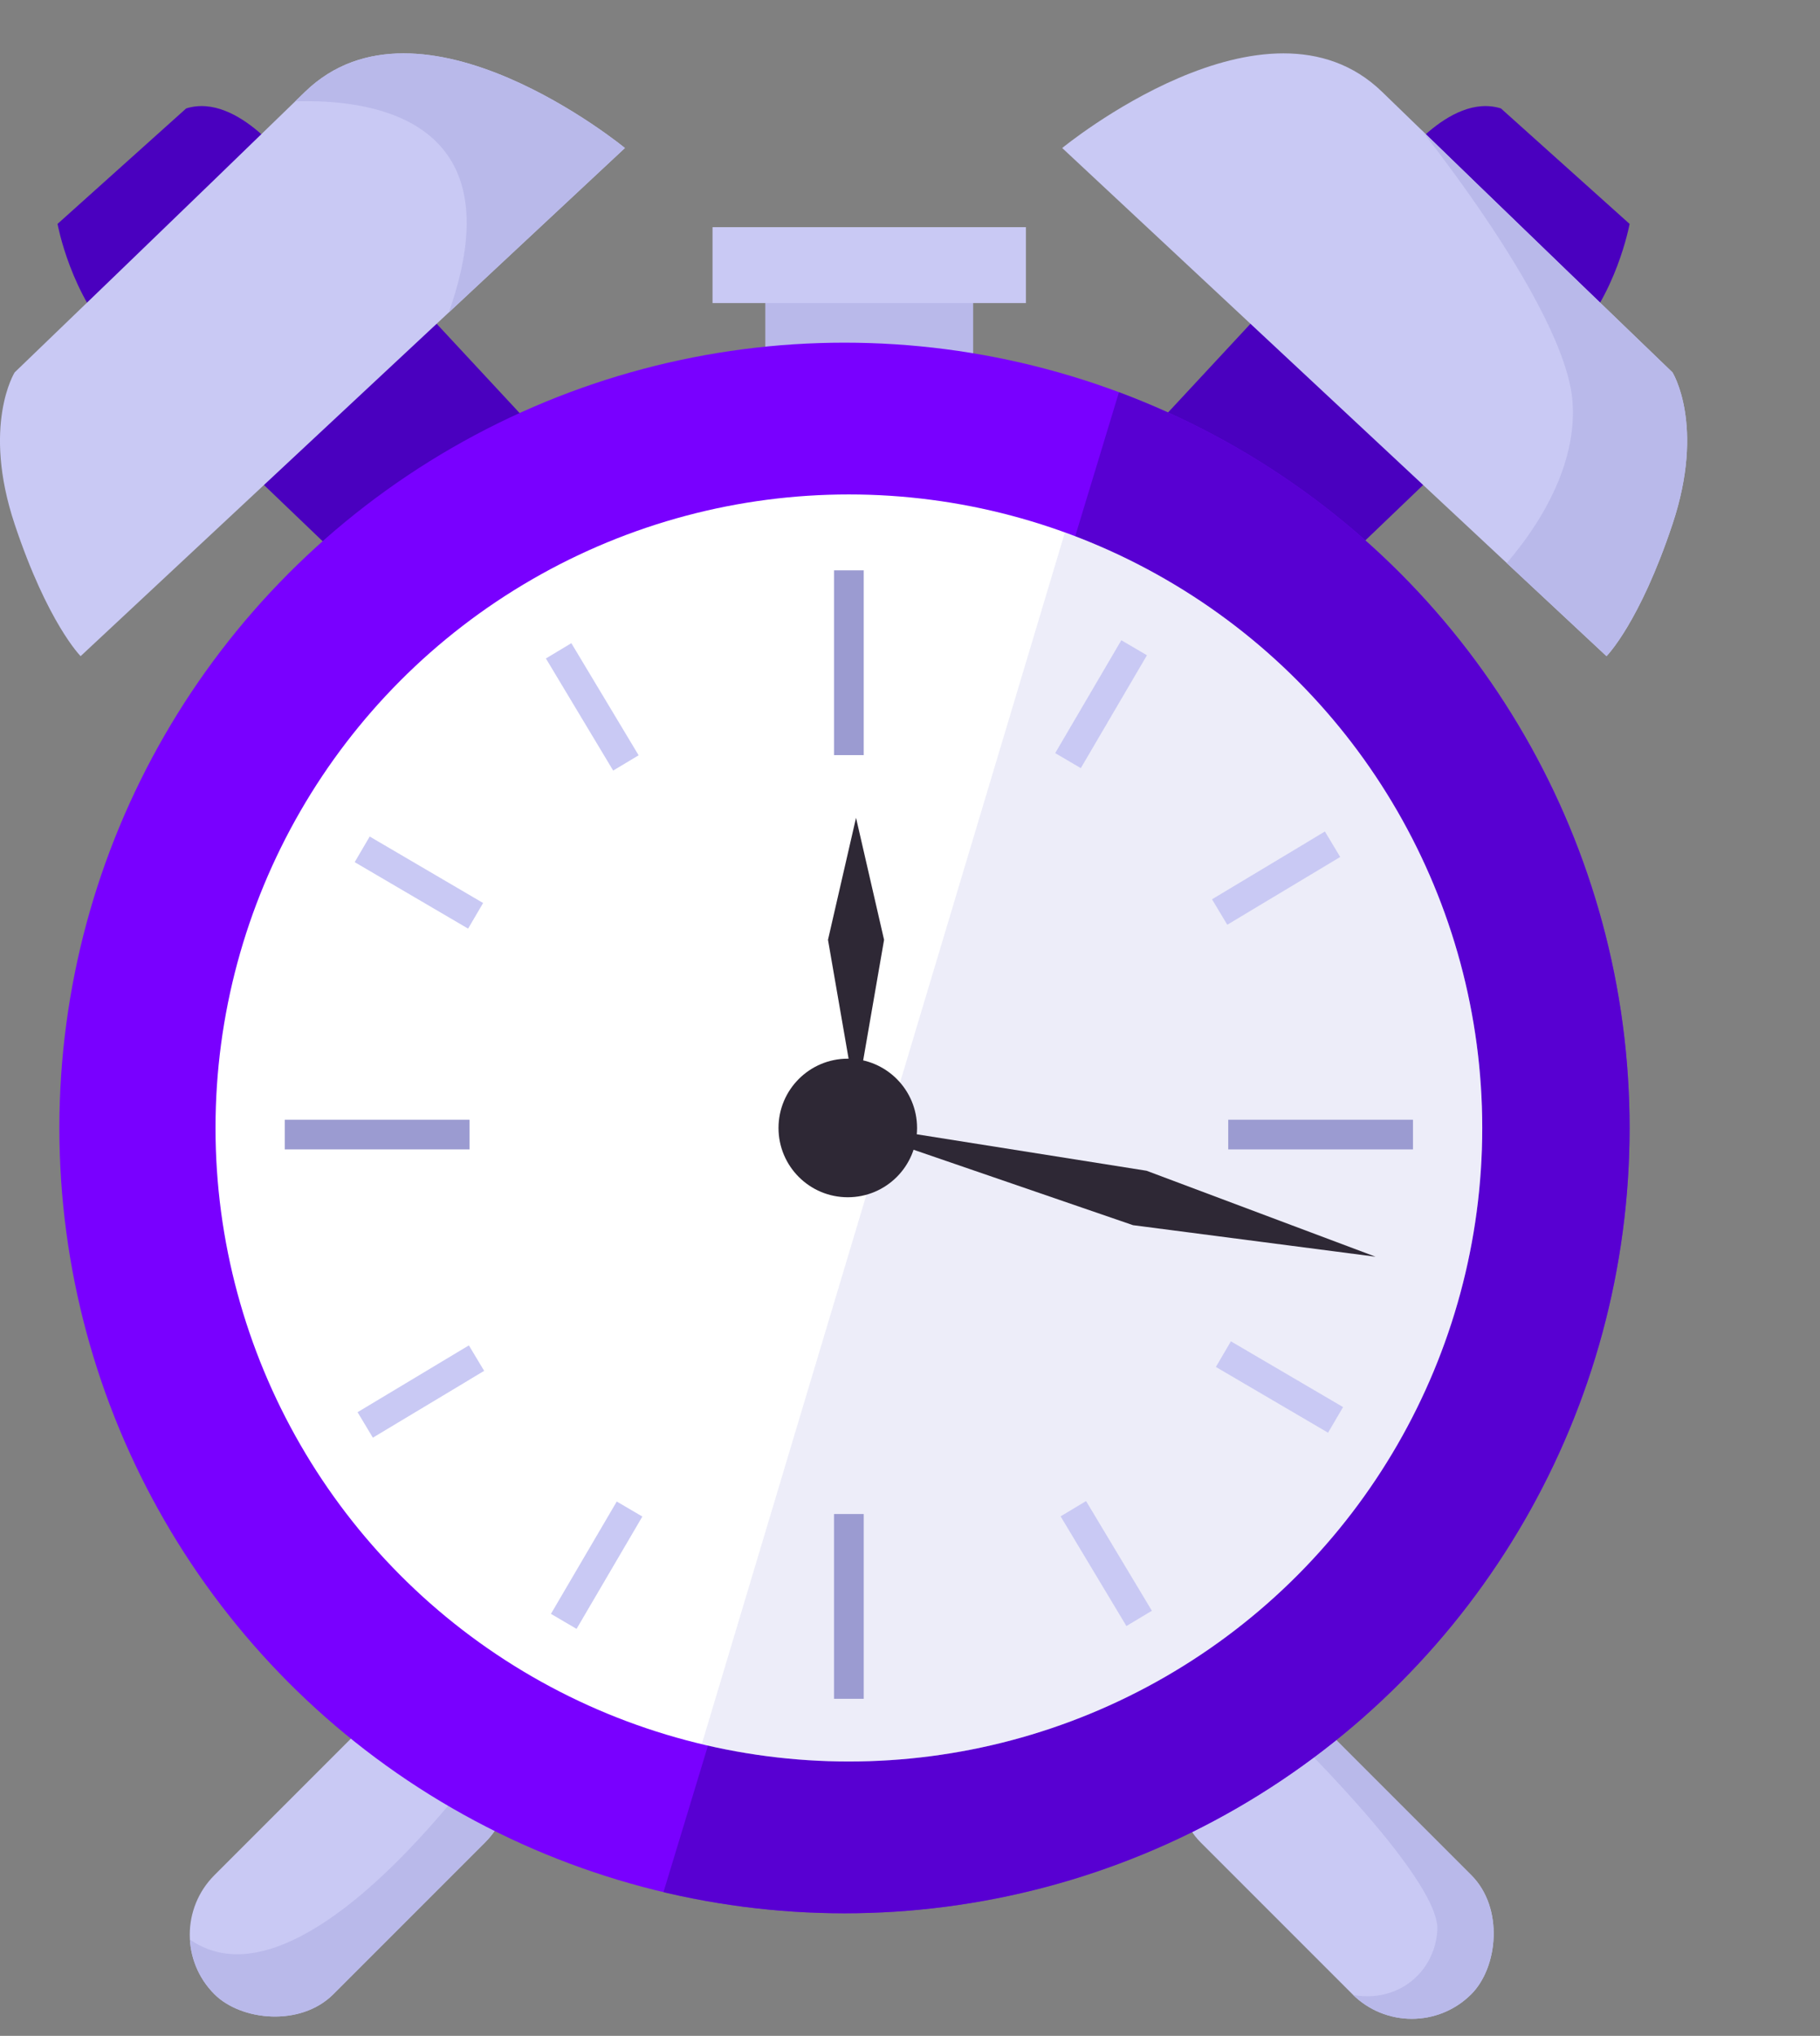 <svg xmlns="http://www.w3.org/2000/svg" xmlns:xlink="http://www.w3.org/1999/xlink" viewBox="0 0 551.72 617"><rect x="0" y="0" width="551.72" height="617" fill="#808080" stroke="none"/><defs><clipPath id="clip-path" transform="translate(0 16.17)"><path d="M322,28.69s62-51,97-17,88,85,88,85,10,16,0,46-20,40-20,40Z" style="fill:#c9c9f4"/></clipPath><clipPath id="clip-path-2" transform="translate(0 16.17)"><path d="M189.44,28.69s-62-51-97-17-88,85-88,85-10,16,0,46,20,40,20,40Z" style="fill:#c9c9f4"/></clipPath><clipPath id="clip-path-3" transform="translate(0 16.17)"><rect x="347" y="521.69" width="116" height="51" rx="25.5" transform="translate(304.46 1220.49) rotate(-135)" style="fill:#c9c9f4"/></clipPath><clipPath id="clip-path-4" transform="translate(0 16.17)"><rect x="48" y="521.69" width="116" height="51" rx="25.5" transform="translate(-355.87 235.22) rotate(-45)" style="fill:#c9c9f4"/></clipPath><clipPath id="clip-path-5" transform="translate(0 16.17)"><circle cx="256" cy="325.69" r="238" style="fill:#7900ff"/></clipPath><clipPath id="clip-path-6" transform="translate(0 16.17)"><circle cx="257.33" cy="325.69" r="192" style="fill:#fff"/></clipPath></defs><g id="Layer_2" data-name="Layer 2"><g id="purple-clock"><g id="Layer_4" data-name="Layer 4"><path d="M494,51.69s-4,22-18,36-81,78-81,78l-51-46,79-85s16-23,32-18Z" transform="translate(0 16.17)" style="fill:#4a00bf"/><path d="M322,28.69s62-51,97-17,88,85,88,85,10,16,0,46-20,40-20,40Z" transform="translate(0 16.17)" style="fill:#c9c9f4"/><g style="clip-path:url(#clip-path)"><path d="M425.11,16s49.61,59.85,51.61,89.85-27,56-27,56l39,36,46-92-32-35L425.11,16" transform="translate(0 16.17)" style="fill:#b9b9ea"/></g><path d="M17.44,51.69s4,22,18,36,81,78,81,78l51-46-79-85s-16-23-32-18Z" transform="translate(0 16.17)" style="fill:#4a00bf"/><path d="M189.44,28.69s-62-51-97-17-88,85-88,85-10,16,0,46,20,40,20,40Z" transform="translate(0 16.17)" style="fill:#c9c9f4"/><g style="clip-path:url(#clip-path-2)"><path d="M75.72,15.83s95.11-17.29,56.55,72.36h0l53.45-35.36,16-37-59-32-48,4Z" transform="translate(0 16.17)" style="fill:#b9b9ea"/></g><rect x="347" y="521.69" width="116" height="51" rx="25.5" transform="translate(304.46 1236.65) rotate(-135)" style="fill:#c9c9f4"/><g style="clip-path:url(#clip-path-3)"><path d="M387.72,505.83s49,47,48,63-18,26-35,16l11,16,42-9,18-17-22-43-45-33Z" transform="translate(0 16.17)" style="fill:#b9b9ea"/></g><rect x="48" y="521.69" width="116" height="51" rx="25.5" transform="translate(-355.87 251.39) rotate(-45)" style="fill:#c9c9f4"/><g style="clip-path:url(#clip-path-4)"><path d="M150.72,511.83s-70,102-103,49l-6,21,40,18,56-17,36-60-23-11" transform="translate(0 16.17)" style="fill:#b9b9ea"/></g><rect x="232" y="86.85" width="63" height="35" style="fill:#b9b9ea"/><circle cx="256" cy="341.85" r="238" style="fill:#7900ff"/><g style="clip-path:url(#clip-path-5)"><polygon points="343.72 104 189.72 611 321.72 611 480.72 534 551.72 334 493.72 214 343.72 104" style="fill:#4a00bf;opacity:0.7"/></g><circle cx="257.33" cy="341.85" r="192" style="fill:#fff"/><g style="clip-path:url(#clip-path-6)"><polygon points="327.72 145 208.72 542 298.72 553 400.72 498 462.72 413 469.72 328 428.72 223 327.72 145" style="fill:#b9b9ea;opacity:0.25"/></g><rect x="216" y="68.85" width="95" height="23" style="fill:#c9c9f4"/><rect x="252.83" y="172.85" width="9" height="56" style="fill:#9b9bd1"/><rect x="252.83" y="458.85" width="9" height="56" style="fill:#9b9bd1"/><rect x="395.83" y="299.69" width="9" height="56" transform="translate(728.02 -56.48) rotate(90)" style="fill:#9b9bd1"/><rect x="109.83" y="299.69" width="9" height="56" transform="translate(442.02 229.52) rotate(90)" style="fill:#9b9bd1"/><rect x="329.27" y="177.43" width="9" height="39.65" transform="translate(145.54 -125.52) rotate(30.37)" style="fill:#c9c9f4"/><rect x="176.35" y="438.46" width="9" height="39.46" transform="translate(256.49 -12.39) rotate(30.37)" style="fill:#c9c9f4"/><rect x="383.36" y="384.48" width="9" height="39.41" transform="translate(932.68 290.07) rotate(120.37)" style="fill:#c9c9f4"/><rect x="122.49" y="231.38" width="9" height="39.85" transform="translate(408.01 284.97) rotate(120.37)" style="fill:#c9c9f4"/><rect x="382.34" y="230.01" width="9" height="39.92" transform="translate(402.11 -194.19) rotate(59.03)" style="fill:#c9c9f4"/><rect x="123.08" y="385.88" width="9" height="39.35" transform="translate(409.67 103.64) rotate(59.03)" style="fill:#c9c9f4"/><rect x="330.85" y="438.3" width="9" height="38.77" transform="translate(858.41 693.73) rotate(149.03)" style="fill:#c9c9f4"/><rect x="175.04" y="178.24" width="9" height="39.63" transform="translate(435.4 291.66) rotate(149.03)" style="fill:#c9c9f4"/><circle cx="257" cy="341.85" r="21" style="fill:#2e2835"/><polygon points="259.5 333.85 251 284.83 259.5 247.85 268 284.83 259.5 333.85" style="fill:#2e2835"/><polygon points="250.78 339.46 347.58 354.82 417 380.87 343.47 371.31 250.78 339.46" style="fill:#2e2835"/></g></g></g></svg>